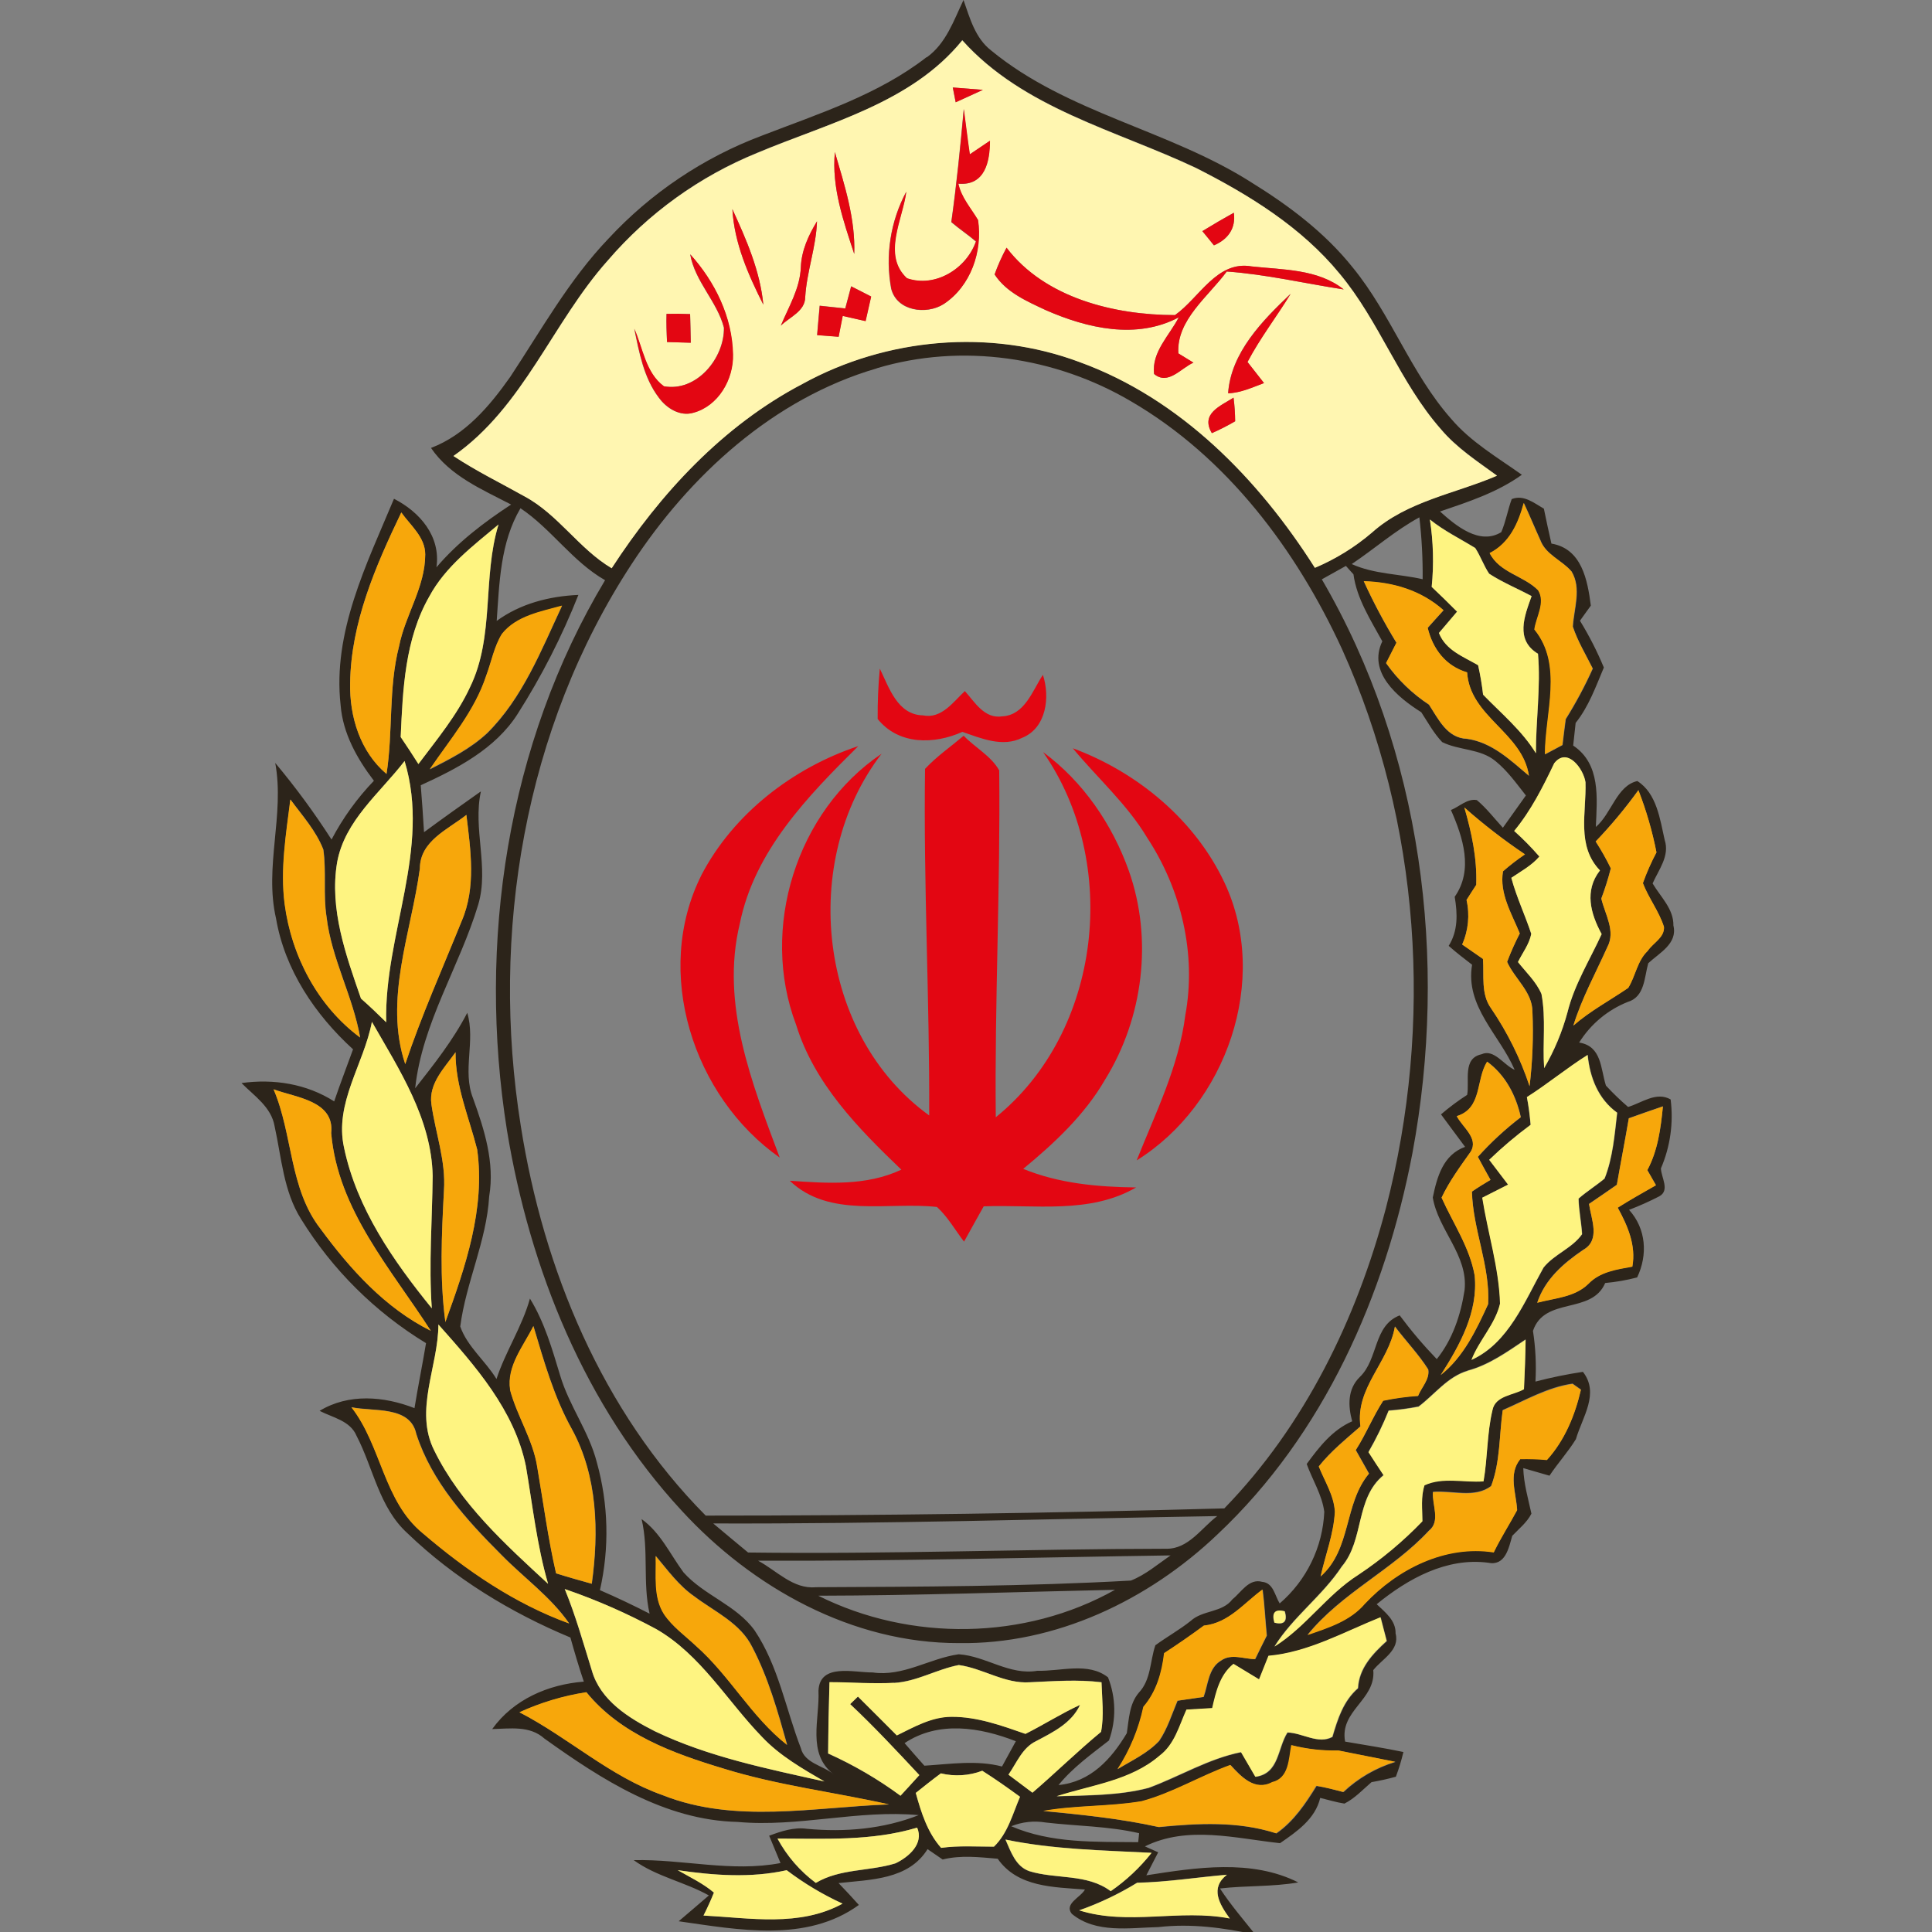 <svg width="80" height="80" viewBox="0 0 80 80" fill="none" xmlns="http://www.w3.org/2000/svg">
<rect x="0" y="0" width="80" height="80" fill="#808080" stroke="none"/>
<g clip-path="url(#clip0_10416_69130)">
<path d="M38.381 2.37C39.178 1.794 39.492 0.847 39.897 0C40.158 0.748 40.38 1.575 41.036 2.086C44.194 4.688 48.408 5.377 51.819 7.555C53.381 8.519 54.87 9.641 56.019 11.083C57.598 13.017 58.427 15.458 60.081 17.333C60.898 18.298 61.998 18.934 63.017 19.659C61.998 20.391 60.8 20.781 59.628 21.18C60.286 21.772 61.267 22.586 62.164 22.036C62.355 21.594 62.431 21.116 62.597 20.666C63.097 20.47 63.52 20.831 63.928 21.062C64.027 21.544 64.13 22.027 64.241 22.509C65.498 22.719 65.737 24.019 65.873 25.078C65.717 25.288 65.572 25.497 65.423 25.703C65.803 26.322 66.134 26.97 66.412 27.641C66.078 28.431 65.787 29.256 65.244 29.934C65.208 30.247 65.175 30.559 65.142 30.872C66.287 31.636 66.131 33.047 66.08 34.242C66.731 33.692 66.942 32.536 67.798 32.341C68.603 32.852 68.736 33.923 68.931 34.781C69.147 35.441 68.683 36.009 68.431 36.581C68.756 37.134 69.305 37.634 69.292 38.323C69.473 39.078 68.709 39.456 68.25 39.886C68.084 40.475 68.109 41.28 67.398 41.489C66.567 41.821 65.863 42.41 65.389 43.17C66.327 43.319 66.273 44.242 66.498 44.952C66.787 45.264 67.093 45.56 67.416 45.837C67.981 45.669 68.58 45.186 69.177 45.525C69.301 46.495 69.162 47.481 68.775 48.38C68.786 48.756 69.159 49.292 68.706 49.538C68.3 49.747 67.883 49.934 67.456 50.097C68.164 50.878 68.237 51.958 67.791 52.895C67.357 53.009 66.914 53.086 66.467 53.127C65.903 54.447 63.958 53.675 63.477 55.109C63.584 55.803 63.619 56.507 63.58 57.208C64.227 57.039 64.883 56.904 65.545 56.805C66.244 57.698 65.52 58.68 65.255 59.592C64.93 60.122 64.506 60.584 64.161 61.105L63.075 60.792C63.095 61.434 63.277 62.053 63.413 62.678C63.227 63.042 62.897 63.303 62.619 63.595C62.472 64.108 62.33 64.859 61.614 64.708C59.895 64.486 58.295 65.373 57.006 66.427C57.355 66.761 57.802 67.095 57.788 67.638C57.973 68.333 57.228 68.694 56.864 69.156C56.98 70.386 55.458 70.831 55.698 72.116C56.503 72.256 57.314 72.378 58.112 72.547C58.03 72.894 57.926 73.236 57.8 73.57C57.469 73.662 57.131 73.736 56.791 73.795C56.428 74.108 56.098 74.467 55.67 74.683C55.33 74.63 54.998 74.527 54.667 74.447C54.462 75.32 53.698 75.844 53.003 76.322C51.158 76.123 49.172 75.581 47.408 76.455L47.958 76.7C47.834 76.941 47.591 77.417 47.467 77.653C49.527 77.331 51.823 76.97 53.758 77.947C52.684 78.133 51.592 78.073 50.516 78.198C50.956 78.869 51.48 79.481 51.983 80.109C50.666 79.822 49.317 79.641 47.967 79.797C46.775 79.823 45.375 80.072 44.381 79.247C44.047 78.827 44.759 78.561 44.925 78.241C43.634 78.138 42.141 78.155 41.312 76.966C40.552 76.903 39.784 76.809 39.033 76.998L38.408 76.569C37.617 77.844 36.038 77.827 34.723 77.975C35.008 78.27 35.289 78.572 35.564 78.88C33.389 80.455 30.564 79.905 28.103 79.555C28.52 79.197 28.941 78.845 29.353 78.486C28.348 77.925 27.178 77.705 26.241 77.025C28.272 76.977 30.292 77.534 32.319 77.145C32.163 76.77 32.006 76.391 31.85 76.013C32.353 75.827 32.877 75.648 33.422 75.728C34.984 75.873 36.578 75.737 38.041 75.161C35.541 74.927 33.055 75.672 30.541 75.442C27.522 75.373 24.916 73.689 22.539 71.987C21.934 71.444 21.122 71.58 20.381 71.597C21.262 70.369 22.698 69.748 24.175 69.633C23.97 69.03 23.791 68.419 23.619 67.806C21.148 66.777 18.802 65.348 16.869 63.486C15.697 62.42 15.463 60.797 14.762 59.45C14.498 58.825 13.777 58.702 13.234 58.42C14.436 57.692 15.891 57.811 17.163 58.308C17.309 57.408 17.491 56.514 17.641 55.617C15.535 54.336 13.762 52.575 12.466 50.478C11.738 49.327 11.658 47.936 11.372 46.642C11.236 45.837 10.53 45.383 10 44.847C11.334 44.663 12.692 44.877 13.838 45.606C14.083 44.881 14.361 44.166 14.619 43.45C13.05 42.02 11.791 40.156 11.43 38.031C10.934 35.892 11.794 33.741 11.397 31.592C12.24 32.599 13.019 33.659 13.728 34.764C14.195 33.874 14.786 33.054 15.483 32.33C14.784 31.414 14.198 30.367 14.105 29.205C13.764 26.175 15.181 23.363 16.314 20.653C17.38 21.197 18.259 22.206 18.072 23.491C18.952 22.458 20.034 21.631 21.164 20.892C19.966 20.267 18.641 19.714 17.847 18.548C19.269 18.009 20.277 16.811 21.128 15.606C22.417 13.656 23.566 11.586 25.191 9.886C26.951 7.987 29.13 6.524 31.555 5.614C33.898 4.708 36.355 3.93 38.364 2.37M39.836 1.672C37.736 4.27 34.319 5.084 31.359 6.323C28.971 7.295 26.848 8.824 25.169 10.781C22.872 13.352 21.683 16.847 18.777 18.877C19.714 19.502 20.727 19.992 21.706 20.542C23.113 21.292 23.967 22.717 25.328 23.525C27.341 20.43 29.936 17.616 33.239 15.887C36.703 13.983 40.989 13.595 44.705 14.989C48.875 16.503 52.112 19.833 54.447 23.508C55.309 23.141 56.109 22.643 56.819 22.031C58.269 20.741 60.256 20.436 61.984 19.688C61.169 19.092 60.312 18.533 59.656 17.758C57.952 15.817 57.117 13.298 55.466 11.322C53.883 9.398 51.716 8.064 49.52 6.947C46.212 5.384 42.369 4.48 39.842 1.659M36.309 15.252C32.025 16.502 28.556 19.684 26.153 23.359C21.705 30.155 20.291 38.672 21.566 46.631C22.503 52.577 24.939 58.444 29.222 62.758C36.383 62.758 43.542 62.658 50.697 62.459C54.025 59.033 56.177 54.609 57.388 50.025C59.367 42.4 58.823 34.078 55.569 26.875C53.672 22.756 50.802 18.927 46.83 16.616C43.695 14.769 39.814 14.198 36.309 15.248M20.558 25.717C21.547 24.992 22.745 24.688 23.95 24.634C23.269 26.355 22.425 28.007 21.431 29.567C20.508 31.012 18.931 31.825 17.422 32.516C17.475 33.163 17.519 33.811 17.558 34.459C18.339 33.883 19.12 33.328 19.913 32.769C19.573 34.323 20.259 35.913 19.803 37.456C19.031 40.025 17.481 42.356 17.191 45.064C17.972 44.069 18.762 43.072 19.348 41.939C19.697 43.105 19.134 44.336 19.587 45.475C20.056 46.773 20.491 48.141 20.256 49.538C20.147 51.395 19.295 53.097 19.058 54.927C19.345 55.758 20.105 56.353 20.558 57.102C20.934 55.956 21.617 54.941 21.944 53.772C22.547 54.752 22.864 55.861 23.194 56.953C23.566 58.211 24.389 59.28 24.714 60.555C25.195 62.28 25.239 64.099 24.842 65.845C25.538 66.147 26.22 66.47 26.898 66.819C26.605 65.53 26.872 64.194 26.567 62.902C27.348 63.461 27.747 64.355 28.303 65.109C29.153 66.064 30.491 66.461 31.248 67.514C32.234 68.986 32.536 70.764 33.163 72.391C33.319 73.016 34.08 73.105 34.516 73.466C33.403 72.616 33.947 71.181 33.891 70.013C33.939 68.847 35.373 69.264 36.131 69.252C37.395 69.438 38.489 68.669 39.697 68.5C40.816 68.57 41.798 69.384 42.958 69.183C43.914 69.213 45.059 68.808 45.881 69.456C46.211 70.293 46.225 71.222 45.92 72.069C45.189 72.642 44.425 73.184 43.831 73.916C45.166 73.784 46.019 72.838 46.659 71.767C46.748 71.191 46.758 70.556 47.158 70.089C47.666 69.55 47.616 68.784 47.841 68.127C48.317 67.778 48.837 67.491 49.303 67.12C49.8 66.662 50.608 66.784 51.034 66.222C51.397 65.934 51.717 65.348 52.261 65.5C52.73 65.541 52.786 66.07 52.989 66.395C53.539 65.922 53.987 65.341 54.304 64.689C54.622 64.037 54.803 63.326 54.836 62.602C54.744 61.898 54.345 61.283 54.108 60.62C54.623 59.916 55.167 59.214 55.991 58.853C55.816 58.211 55.795 57.522 56.303 57.022C57.084 56.278 56.855 54.897 57.958 54.467C58.431 55.103 58.944 55.708 59.494 56.278C60.15 55.462 60.487 54.444 60.645 53.42C60.802 51.981 59.552 50.931 59.328 49.587C59.506 48.73 59.755 47.819 60.666 47.489C60.337 47.041 59.997 46.594 59.669 46.144C60.011 45.85 60.373 45.58 60.752 45.336C60.858 44.75 60.55 43.823 61.347 43.655C61.861 43.417 62.269 44.105 62.719 44.3C62.094 42.847 60.663 41.678 60.956 39.947C60.627 39.695 60.298 39.441 59.987 39.166C60.378 38.541 60.355 37.839 60.236 37.134C61.017 36.025 60.58 34.67 60.08 33.541C60.428 33.405 60.755 33.056 61.153 33.13C61.556 33.467 61.877 33.891 62.231 34.275C62.55 33.831 62.868 33.385 63.184 32.938C62.791 32.441 62.417 31.911 61.92 31.511C61.295 30.995 60.42 31.077 59.719 30.73C59.369 30.363 59.127 29.913 58.852 29.492C57.872 28.877 56.62 27.842 57.239 26.555C56.756 25.675 56.18 24.788 56.044 23.781C55.938 23.663 55.83 23.548 55.731 23.433L54.734 23.989C58.877 31.087 59.984 39.731 58.484 47.756C57.361 53.641 54.808 59.406 50.413 63.536C47.55 66.266 43.703 68.1 39.7 68.037C35.288 68.047 31.153 65.741 28.222 62.548C24.223 58.228 21.939 52.558 20.992 46.803C19.758 39.053 20.992 30.798 25.055 24.025C23.703 23.253 22.836 21.906 21.552 21.045C20.714 22.466 20.678 24.133 20.566 25.733M61.692 22.905C62.098 23.723 63.098 23.842 63.702 24.448C64.014 24.958 63.614 25.542 63.545 26.07C64.747 27.539 63.983 29.53 63.983 31.238C64.223 31.111 64.463 30.983 64.705 30.853C64.747 30.495 64.791 30.139 64.839 29.781C65.259 29.108 65.633 28.409 65.959 27.686C65.673 27.113 65.334 26.559 65.134 25.95C65.177 25.195 65.502 24.378 65.084 23.67C64.688 23.202 64.013 22.975 63.788 22.366C63.555 21.856 63.344 21.339 63.105 20.833C62.873 21.673 62.516 22.484 61.698 22.905M14.498 28.281C14.469 29.672 14.916 31.125 16.005 32.048C16.28 30.295 16.078 28.488 16.525 26.756C16.783 25.458 17.608 24.309 17.608 22.955C17.608 22.241 16.998 21.756 16.617 21.22C15.552 23.438 14.533 25.781 14.498 28.281ZM55.977 23.359C56.903 23.777 57.936 23.762 58.909 23.984C58.917 23.128 58.872 22.272 58.773 21.422C57.773 21.966 56.917 22.723 55.977 23.353M59.211 21.509C59.353 22.432 59.377 23.368 59.284 24.297C59.641 24.631 59.989 24.975 60.336 25.322C60.087 25.617 59.836 25.911 59.584 26.206C59.869 26.928 60.591 27.18 61.206 27.541C61.297 27.943 61.366 28.35 61.413 28.759C62.167 29.541 63.02 30.248 63.6 31.186C63.6 29.814 63.805 28.444 63.686 27.067C62.733 26.491 63.123 25.505 63.422 24.68C62.839 24.367 62.219 24.114 61.664 23.753C61.438 23.419 61.309 23.028 61.087 22.688C60.462 22.303 59.794 21.975 59.212 21.509M17.775 24.7C16.769 26.461 16.681 28.541 16.594 30.514C16.845 30.881 17.089 31.258 17.328 31.633C18.095 30.609 18.927 29.616 19.467 28.447C20.495 26.342 19.97 23.916 20.645 21.714C19.589 22.598 18.441 23.459 17.775 24.7ZM56.469 24.067C56.869 24.945 57.322 25.797 57.825 26.62C57.68 26.902 57.538 27.183 57.395 27.464C57.874 28.143 58.477 28.727 59.172 29.183C59.564 29.784 59.92 30.569 60.748 30.598C61.784 30.745 62.548 31.486 63.311 32.128C63.042 30.334 60.87 29.698 60.752 27.848C59.864 27.586 59.328 26.878 59.119 26.003C59.275 25.819 59.612 25.455 59.775 25.275C58.852 24.452 57.686 24.108 56.469 24.073M20.784 26.261C20.456 26.791 20.35 27.419 20.131 27.995C19.663 29.448 18.642 30.62 17.798 31.863C18.63 31.438 19.48 31.011 20.169 30.369C21.641 28.916 22.413 26.931 23.273 25.092C22.397 25.337 21.386 25.506 20.784 26.261ZM64.364 31.6C63.895 32.583 63.403 33.561 62.702 34.413C63.071 34.744 63.419 35.097 63.744 35.472C63.423 35.848 62.983 36.081 62.583 36.355C62.797 37.15 63.152 37.895 63.409 38.673C63.327 39.103 63.048 39.455 62.858 39.841C63.195 40.269 63.612 40.653 63.831 41.163C64.025 42.175 63.87 43.214 63.942 44.234C64.363 43.511 64.687 42.737 64.906 41.93C65.191 40.772 65.833 39.755 66.323 38.683C65.855 37.831 65.602 36.881 66.253 36.047C65.273 35.031 65.694 33.644 65.655 32.397C65.572 31.836 64.9 30.927 64.364 31.605M13.959 35.711C13.634 37.647 14.327 39.547 14.947 41.348C15.306 41.661 15.652 41.994 15.992 42.331C15.903 38.691 17.856 35.144 16.753 31.512C15.734 32.837 14.27 33.978 13.959 35.711ZM66.073 34.844C66.304 35.201 66.513 35.572 66.698 35.955C66.591 36.378 66.459 36.796 66.305 37.205C66.461 37.861 66.911 38.552 66.553 39.217C66.073 40.294 65.5 41.333 65.147 42.466C65.845 41.859 66.662 41.427 67.42 40.903C67.725 40.413 67.792 39.781 68.228 39.37C68.447 39.039 68.927 38.823 68.9 38.377C68.695 37.731 68.266 37.192 68.027 36.566C68.183 36.128 68.371 35.703 68.589 35.292C68.416 34.413 68.166 33.551 67.841 32.716C67.301 33.465 66.711 34.176 66.073 34.844ZM12.027 33.111C11.847 34.542 11.603 35.992 11.791 37.436C12.069 39.584 13.155 41.655 14.916 42.961C14.617 41.252 13.728 39.7 13.525 37.969C13.38 37.044 13.525 36.094 13.391 35.177C13.089 34.395 12.519 33.77 12.033 33.111M60.638 33.438C60.939 34.48 61.167 35.547 61.128 36.639C60.992 36.847 60.859 37.056 60.727 37.264C60.866 37.882 60.803 38.529 60.545 39.108C60.83 39.305 61.12 39.503 61.406 39.705C61.459 40.389 61.312 41.155 61.741 41.75C62.42 42.746 62.957 43.831 63.336 44.975C63.46 43.951 63.499 42.919 63.455 41.889C63.455 41.066 62.72 40.53 62.406 39.827C62.559 39.424 62.734 39.031 62.931 38.648C62.597 37.831 62.078 36.994 62.236 36.077C62.525 35.824 62.829 35.59 63.147 35.375C62.269 34.785 61.431 34.138 60.638 33.438ZM17.386 35.966C17.025 38.633 15.886 41.394 16.78 44.062C17.452 42.05 18.32 40.112 19.114 38.147C19.72 36.741 19.488 35.205 19.312 33.744C18.544 34.35 17.389 34.823 17.386 35.966ZM14.247 47.528C14.773 50.041 16.288 52.216 17.88 54.177C17.75 52.345 17.898 50.517 17.916 48.691C17.866 46.32 16.534 44.298 15.4 42.314C15.069 44.066 13.838 45.681 14.247 47.528ZM17.863 45.722C18.031 46.916 18.469 48.078 18.383 49.3C18.292 51.114 18.2 52.938 18.442 54.745C19.269 52.469 20.1 50.058 19.759 47.602C19.422 46.267 18.853 44.98 18.863 43.573C18.409 44.216 17.744 44.864 17.863 45.722ZM63.225 45.427C63.294 45.805 63.341 46.188 63.381 46.575C62.781 47.021 62.211 47.505 61.673 48.025L62.455 49.052L61.386 49.594C61.617 51.058 62.077 52.494 62.123 53.978C61.925 54.834 61.253 55.494 60.939 56.311C62.478 55.606 63.139 53.878 63.922 52.487C64.366 51.931 65.109 51.688 65.517 51.105C65.487 50.611 65.381 50.125 65.372 49.631C65.713 49.333 66.103 49.092 66.45 48.8C66.791 47.936 66.864 46.992 66.97 46.075C66.189 45.509 65.841 44.625 65.748 43.683C64.884 44.225 64.097 44.881 63.236 45.427M60.323 46.217C60.548 46.666 61.244 47.134 60.898 47.691C60.466 48.303 60.019 48.906 59.694 49.591C60.17 50.653 60.856 51.647 61.064 52.812C61.212 54.328 60.439 55.706 59.658 56.938C60.605 56.195 61.134 55.062 61.623 54C61.709 52.416 60.991 50.916 60.952 49.342C61.2 49.17 61.458 49.009 61.72 48.856C61.544 48.544 61.369 48.223 61.197 47.903C61.738 47.302 62.335 46.752 62.978 46.261C62.778 45.358 62.345 44.519 61.584 43.961C61.106 44.719 61.392 45.888 60.327 46.217M11.328 45.106C12.131 46.986 11.975 49.219 13.27 50.88C14.498 52.552 15.95 54.161 17.839 55.106C16.194 52.544 13.989 50.095 13.714 46.92C13.859 45.572 12.248 45.45 11.328 45.106ZM67.444 46.311C67.287 47.228 67.112 48.141 66.95 49.055C66.567 49.323 66.183 49.584 65.798 49.847C65.891 50.484 66.283 51.342 65.556 51.75C64.736 52.306 63.978 52.961 63.653 53.938C64.378 53.748 65.206 53.716 65.772 53.156C66.252 52.653 66.941 52.561 67.592 52.442C67.748 51.558 67.398 50.753 66.987 50.002C67.503 49.673 68.039 49.377 68.57 49.072C68.483 48.916 68.302 48.603 68.213 48.447C68.648 47.633 68.769 46.712 68.858 45.808C68.389 45.964 67.92 46.133 67.444 46.302M18.153 54.844C18.153 56.584 17.137 58.392 17.984 60.067C19.064 62.269 20.919 63.944 22.695 65.583C22.227 63.984 22.053 62.334 21.775 60.703C21.295 58.38 19.68 56.561 18.153 54.844ZM21.122 57.542C21.409 58.636 22.072 59.608 22.25 60.742C22.498 62.212 22.691 63.695 23.031 65.152C23.519 65.308 24.014 65.444 24.508 65.583C24.806 63.425 24.75 61.123 23.683 59.177C22.939 57.842 22.528 56.364 22.092 54.913C21.681 55.744 20.98 56.564 21.128 57.548M56.331 59.062C55.731 59.586 55.106 60.086 54.612 60.714C54.853 61.33 55.237 61.917 55.278 62.589C55.231 63.509 54.884 64.38 54.688 65.27C55.973 64.142 55.642 62.267 56.691 61.013L56.142 60.039C56.566 59.381 56.856 58.647 57.28 57.994C57.756 57.893 58.238 57.827 58.723 57.795C58.866 57.441 59.211 57.112 59.144 56.702C58.744 56.069 58.214 55.523 57.764 54.923C57.506 56.409 56.119 57.466 56.337 59.052M60.77 56.752C59.936 57 59.409 57.731 58.739 58.234C58.33 58.315 57.916 58.37 57.5 58.4C57.262 58.992 56.982 59.566 56.663 60.119C56.875 60.431 57.083 60.755 57.288 61.073C56.106 62.05 56.506 63.741 55.559 64.856C54.761 66.069 53.544 66.933 52.772 68.167C54.077 67.356 54.944 66.028 56.241 65.198C57.204 64.558 58.095 63.814 58.897 62.98C58.897 62.483 58.823 61.97 58.983 61.491C59.747 61.136 60.614 61.391 61.428 61.325C61.598 60.348 61.567 59.345 61.797 58.381C61.913 57.772 62.658 57.769 63.102 57.511C63.134 56.828 63.161 56.141 63.17 55.458C62.409 55.966 61.658 56.511 60.761 56.75M62.227 58.378C62.078 59.425 62.128 60.52 61.747 61.523C61.072 62.047 60.128 61.698 59.336 61.769C59.294 62.295 59.667 62.983 59.167 63.377C57.655 65.006 55.556 65.95 54.145 67.688C55 67.392 55.911 67.111 56.52 66.394C57.867 64.959 59.85 63.956 61.856 64.267C62.147 63.666 62.505 63.103 62.823 62.52C62.786 61.82 62.445 61.023 62.955 60.405C63.323 60.396 63.691 60.408 64.058 60.441C64.795 59.627 65.219 58.594 65.464 57.534C65.378 57.472 65.203 57.352 65.117 57.289C64.084 57.434 63.17 57.972 62.227 58.383M14.553 58.261C15.803 59.862 15.883 62.153 17.512 63.484C19.319 65.027 21.328 66.405 23.573 67.219C22.802 66.112 21.689 65.328 20.761 64.375C19.317 62.928 17.881 61.353 17.242 59.375C16.991 58.191 15.461 58.459 14.558 58.267M29.53 63.08C30.008 63.484 30.494 63.884 30.977 64.286C36.758 64.361 42.517 64.139 48.288 64.13C49.208 64.148 49.744 63.275 50.403 62.778C43.447 62.894 36.489 63.106 29.53 63.083M31.397 64.63C32.156 65.033 32.844 65.811 33.778 65.723C38.128 65.703 42.484 65.691 46.828 65.448C47.434 65.208 47.938 64.773 48.47 64.406C42.78 64.489 37.087 64.648 31.397 64.625M27.159 64.43C27.191 65.23 27.047 66.114 27.498 66.83C27.848 67.356 28.378 67.727 28.831 68.156C30.23 69.389 31.123 71.094 32.6 72.252C32.212 70.872 31.819 69.475 31.156 68.203C30.663 67.203 29.594 66.737 28.752 66.098C28.111 65.655 27.658 65.019 27.159 64.43ZM23.381 65.797C23.831 66.891 24.152 68.037 24.503 69.17C24.855 70.411 26.033 71.142 27.116 71.689C29.327 72.748 31.753 73.237 34.133 73.767C33.217 73.231 32.286 72.698 31.552 71.923C30.105 70.428 29.025 68.527 27.177 67.461C25.959 66.803 24.69 66.246 23.381 65.797ZM33.881 66.075C37.695 67.984 42.442 67.925 46.17 65.83C42.075 65.919 37.977 66.067 33.881 66.075ZM49.869 67.309C49.328 67.709 48.777 68.091 48.216 68.455C48.12 69.263 47.895 70.047 47.356 70.677C47.16 71.595 46.797 72.47 46.286 73.258C46.872 72.897 47.522 72.6 48.005 72.089C48.348 71.583 48.53 70.984 48.766 70.425C49.127 70.369 49.484 70.319 49.845 70.269C50.033 69.752 50.041 69.067 50.573 68.759C50.994 68.461 51.511 68.698 51.98 68.703C52.136 68.375 52.3 68.05 52.462 67.727C52.4 67.091 52.37 66.455 52.288 65.822C51.519 66.384 50.897 67.197 49.881 67.312M52.781 67.197C53.184 67.295 53.327 67.138 53.211 66.728C52.808 66.628 52.666 66.787 52.781 67.197ZM52.539 68.57L52.148 69.547C51.794 69.334 51.441 69.117 51.089 68.905C50.523 69.364 50.358 70.059 50.208 70.736C49.848 70.758 49.494 70.775 49.142 70.798C48.837 71.467 48.647 72.245 48.027 72.708C46.831 73.737 45.214 73.914 43.766 74.386C45.034 74.344 46.331 74.361 47.567 74.039C48.852 73.57 50.042 72.831 51.4 72.559L51.994 73.58C52.983 73.444 52.897 72.411 53.32 71.745C53.945 71.758 54.592 72.248 55.181 71.927C55.4 71.183 55.634 70.438 56.241 69.911C56.283 69.077 56.847 68.487 57.431 67.955C57.366 67.709 57.237 67.22 57.177 66.975C55.661 67.583 54.194 68.422 52.539 68.57ZM37.023 69.688C36.133 69.737 35.239 69.667 34.348 69.661C34.319 70.647 34.3 71.632 34.292 72.614C35.35 73.088 36.354 73.672 37.288 74.358C37.545 74.075 37.803 73.787 38.069 73.503C37.131 72.5 36.194 71.494 35.203 70.559C35.283 70.48 35.442 70.322 35.525 70.247C36.061 70.783 36.603 71.317 37.136 71.856C37.852 71.505 38.583 71.075 39.405 71.084C40.464 71.084 41.477 71.448 42.462 71.792C43.225 71.409 43.947 70.948 44.723 70.591C44.367 71.353 43.605 71.72 42.9 72.094C42.331 72.366 42.098 72.992 41.758 73.481C42.089 73.73 42.417 73.978 42.752 74.227C43.711 73.398 44.616 72.508 45.592 71.708C45.723 71.031 45.631 70.336 45.611 69.655C44.622 69.533 43.631 69.611 42.642 69.655C41.602 69.731 40.705 69.078 39.702 68.942C38.788 69.116 37.961 69.628 37.023 69.681M21.517 70.906C23.548 71.955 25.267 73.562 27.444 74.336C30.442 75.528 33.703 74.833 36.819 74.72C34.534 74.209 32.197 73.931 29.956 73.233C27.877 72.608 25.705 71.816 24.289 70.075C23.331 70.223 22.398 70.503 21.517 70.906ZM37.455 72.177C37.723 72.489 37.998 72.802 38.277 73.114C39.342 73.047 40.441 72.872 41.491 73.147C41.683 72.795 41.872 72.445 42.064 72.1C40.581 71.522 38.862 71.241 37.455 72.18M53.487 72.269C53.375 72.83 53.402 73.636 52.694 73.802C51.978 74.186 51.4 73.573 50.962 73.091C49.712 73.541 48.572 74.245 47.291 74.591C45.941 74.819 44.559 74.747 43.212 74.994C44.817 75.15 46.414 75.306 47.992 75.659C49.616 75.503 51.273 75.408 52.859 75.92C53.581 75.417 54.064 74.692 54.52 73.955C54.895 74.011 55.263 74.111 55.633 74.209C56.245 73.632 56.983 73.204 57.789 72.959C57.008 72.803 56.219 72.647 55.434 72.491C54.778 72.506 54.123 72.431 53.487 72.269ZM38.964 73.431C38.611 73.691 38.266 73.967 37.922 74.242C38.147 75.05 38.402 75.875 38.972 76.517C39.697 76.417 40.428 76.467 41.159 76.467C41.733 75.914 41.941 75.109 42.239 74.402C41.73 74.027 41.216 73.664 40.677 73.325C40.127 73.533 39.528 73.57 38.958 73.431M41.869 75.619C43.53 76.339 45.364 76.261 47.13 76.28C47.139 76.188 47.159 76.002 47.169 75.909C45.897 75.614 44.589 75.617 43.298 75.466C42.817 75.385 42.322 75.439 41.869 75.622M32.192 76.138C32.58 76.856 33.121 77.482 33.777 77.969C34.783 77.369 35.994 77.5 37.077 77.158C37.617 76.9 38.263 76.35 37.97 75.681C36.084 76.247 34.127 76.131 32.189 76.134M41.631 76.178C41.852 76.673 42.047 77.28 42.611 77.481C43.723 77.827 45.005 77.575 45.987 78.312C46.627 77.868 47.198 77.331 47.68 76.719C45.648 76.614 43.631 76.583 41.633 76.17M28.069 77.442C28.577 77.731 29.113 77.986 29.562 78.366C29.433 78.688 29.288 79.002 29.131 79.316C31.055 79.416 33.111 79.797 34.889 78.823C34.069 78.448 33.293 77.984 32.575 77.439C31.089 77.773 29.562 77.658 28.069 77.439M47.087 77.956C46.33 78.421 45.526 78.804 44.688 79.098C46.719 79.741 48.853 79.031 50.922 79.436C50.498 78.842 50.094 78.178 50.803 77.625C49.564 77.731 48.333 77.93 47.087 77.956Z" fill="#2C241A"/>
<path d="M39.847 1.672C42.373 4.492 46.217 5.395 49.525 6.959C51.725 8.07 53.887 9.405 55.47 11.334C57.122 13.311 57.956 15.83 59.661 17.77C60.317 18.552 61.173 19.105 61.989 19.7C60.256 20.445 58.273 20.75 56.823 22.044C56.112 22.654 55.31 23.15 54.447 23.514C52.112 19.833 48.875 16.509 44.705 14.995C40.989 13.602 36.703 13.989 33.239 15.894C29.936 17.622 27.34 20.436 25.328 23.531C23.967 22.723 23.112 21.298 21.706 20.548C20.726 19.998 19.714 19.505 18.776 18.883C21.683 16.852 22.872 13.358 25.169 10.787C26.848 8.831 28.971 7.304 31.359 6.333C34.319 5.084 37.736 4.27 39.847 1.672ZM39.45 3.622C39.48 3.778 39.54 4.081 39.57 4.234C39.946 4.066 40.321 3.894 40.695 3.72L39.445 3.622M39.386 9.2C39.714 9.481 40.078 9.72 40.406 10.002C40.015 11.127 38.72 11.934 37.548 11.527C36.515 10.57 37.376 9.084 37.522 7.942C36.866 9.17 36.646 10.583 36.897 11.952C37.128 12.889 38.353 13.053 39.072 12.594C40.19 11.858 40.687 10.406 40.492 9.117C40.2 8.623 39.8 8.18 39.676 7.611C40.786 7.703 40.978 6.691 40.984 5.833C40.773 5.975 40.359 6.253 40.151 6.395C40.058 5.77 39.986 5.145 39.903 4.52C39.761 6.083 39.605 7.645 39.386 9.208M34.57 6.297C34.428 7.756 34.925 9.15 35.372 10.516C35.425 9.066 34.972 7.675 34.57 6.297ZM30.326 8.661C30.406 10.067 30.98 11.375 31.608 12.616C31.475 11.219 30.906 9.922 30.326 8.661ZM49.787 9.57C49.909 9.717 50.145 10.011 50.267 10.159C50.844 9.912 51.178 9.464 51.092 8.809C50.651 9.051 50.217 9.305 49.787 9.57ZM33.161 11.067C33.126 11.944 32.658 12.695 32.333 13.483C32.697 13.127 33.336 12.887 33.342 12.302C33.406 11.239 33.795 10.23 33.83 9.164C33.478 9.747 33.187 10.375 33.161 11.067ZM41.184 11.369C41.675 12.116 42.526 12.478 43.306 12.845C45.025 13.597 47.056 14.07 48.806 13.142C48.428 13.887 47.676 14.58 47.786 15.486C48.365 15.966 48.895 15.241 49.415 15.017C49.259 14.919 48.947 14.73 48.79 14.634C48.701 13.253 50.04 12.277 50.794 11.244C52.429 11.359 54.028 11.738 55.637 11.986C54.567 11.134 53.117 11.175 51.823 11.033C50.383 10.78 49.665 12.333 48.651 13.048C46.151 13.048 43.262 12.339 41.676 10.258C41.483 10.615 41.316 10.987 41.179 11.37M28.576 10.536C28.776 11.664 29.686 12.475 29.972 13.564C29.994 14.836 28.836 16.239 27.484 15.994C26.72 15.434 26.617 14.416 26.259 13.611C26.465 14.597 26.65 15.642 27.276 16.464C27.589 16.902 28.15 17.259 28.709 17.089C29.739 16.808 30.372 15.709 30.345 14.68C30.319 13.13 29.6 11.666 28.576 10.531M34.994 12.769L33.939 12.656C33.901 13.061 33.865 13.467 33.833 13.872C34.13 13.897 34.425 13.917 34.723 13.941C34.765 13.725 34.848 13.292 34.892 13.077L35.839 13.292C35.895 13.037 36.011 12.53 36.07 12.275C35.862 12.169 35.445 11.963 35.242 11.852C35.179 12.08 35.058 12.541 34.998 12.769M50.851 16.281C51.375 16.264 51.855 16.036 52.337 15.858C52.109 15.569 51.878 15.275 51.653 14.984C52.173 13.997 52.858 13.109 53.44 12.162C52.275 13.269 50.967 14.595 50.851 16.281ZM27.6 12.997C27.587 13.384 27.6 13.778 27.62 14.162L28.603 14.192C28.603 13.795 28.587 13.398 28.576 13.006C28.25 12.991 27.925 12.988 27.6 12.997ZM50.181 17.936C50.511 17.79 50.833 17.625 51.145 17.444C51.142 17.117 51.12 16.79 51.078 16.466C50.529 16.817 49.701 17.125 50.181 17.936Z" fill="#FFF6B1"/>
<path d="M39.45 3.622L40.7 3.721C40.327 3.894 39.952 4.066 39.575 4.235C39.545 4.078 39.484 3.766 39.455 3.622M39.395 9.2C39.614 7.647 39.77 6.085 39.912 4.513C39.995 5.138 40.069 5.763 40.161 6.388C40.369 6.246 40.786 5.967 40.994 5.825C40.994 6.683 40.795 7.7 39.686 7.603C39.809 8.18 40.209 8.616 40.501 9.11C40.697 10.403 40.2 11.85 39.081 12.586C38.362 13.046 37.137 12.88 36.906 11.944C36.655 10.575 36.876 9.162 37.531 7.935C37.386 9.077 36.525 10.563 37.558 11.519C38.73 11.927 40.025 11.119 40.415 9.994C40.087 9.713 39.723 9.474 39.395 9.192M34.57 6.297C34.972 7.671 35.425 9.061 35.372 10.516C34.925 9.155 34.434 7.761 34.57 6.297ZM30.326 8.661C30.906 9.922 31.475 11.219 31.608 12.616C30.983 11.375 30.406 10.07 30.326 8.661ZM49.787 9.571C50.218 9.307 50.652 9.053 51.092 8.81C51.178 9.464 50.844 9.913 50.267 10.16C50.145 10.003 49.909 9.717 49.787 9.571ZM33.161 11.067C33.187 10.375 33.473 9.747 33.83 9.164C33.795 10.23 33.406 11.239 33.342 12.302C33.342 12.888 32.697 13.127 32.333 13.483C32.658 12.702 33.126 11.944 33.161 11.067ZM41.184 11.369C41.321 10.986 41.487 10.614 41.681 10.256C43.267 12.344 46.15 13.047 48.656 13.047C49.67 12.331 50.387 10.778 51.828 11.031C53.122 11.174 54.572 11.133 55.642 11.985C54.026 11.736 52.428 11.36 50.798 11.242C50.04 12.275 48.706 13.252 48.795 14.633C48.951 14.728 49.264 14.917 49.42 15.016C48.9 15.245 48.37 15.97 47.79 15.485C47.681 14.574 48.433 13.881 48.811 13.141C47.056 14.069 45.026 13.595 43.311 12.844C42.529 12.477 41.679 12.114 41.189 11.367M28.586 10.533C29.609 11.667 30.328 13.131 30.355 14.681C30.381 15.711 29.748 16.81 28.719 17.091C28.159 17.256 27.603 16.899 27.286 16.466C26.661 15.642 26.475 14.591 26.269 13.613C26.626 14.417 26.737 15.436 27.494 15.995C28.845 16.241 30.003 14.838 29.981 13.566C29.695 12.472 28.786 11.666 28.586 10.538M35.003 12.775C35.062 12.547 35.184 12.086 35.247 11.858C35.453 11.961 35.872 12.171 36.075 12.281C36.015 12.536 35.9 13.044 35.844 13.299L34.897 13.083C34.853 13.299 34.77 13.731 34.728 13.947C34.429 13.924 34.134 13.903 33.837 13.878C33.87 13.474 33.906 13.067 33.944 12.663L35.003 12.775ZM50.856 16.288C50.972 14.602 52.279 13.275 53.445 12.169C52.862 13.119 52.178 14.003 51.658 14.991C51.883 15.281 52.114 15.575 52.342 15.864C51.859 16.042 51.38 16.27 50.856 16.288ZM27.6 12.997C27.925 12.988 28.25 12.991 28.576 13.006C28.587 13.399 28.597 13.796 28.603 14.192L27.62 14.163C27.606 13.775 27.587 13.381 27.6 12.997ZM50.181 17.936C49.701 17.125 50.529 16.817 51.078 16.466C51.12 16.79 51.142 17.117 51.145 17.444C50.833 17.626 50.511 17.79 50.181 17.936ZM36.431 27.686C36.812 28.467 37.162 29.599 38.219 29.622C38.983 29.778 39.469 29.069 39.953 28.616C40.373 29.085 40.764 29.772 41.5 29.663C42.437 29.61 42.75 28.6 43.184 27.944C43.486 28.855 43.333 30.145 42.33 30.549C41.522 30.956 40.636 30.578 39.851 30.305C38.675 30.831 37.215 30.853 36.342 29.772C36.337 29.077 36.366 28.382 36.431 27.689M38.306 31.835C38.786 31.32 39.369 30.917 39.904 30.466C40.373 30.953 41.04 31.303 41.375 31.9C41.428 36.686 41.183 41.477 41.233 46.264C45.625 42.708 46.389 35.717 43.192 31.142C44.848 32.363 46.059 34.135 46.745 36.064C47.745 38.899 47.337 42.149 45.764 44.696C44.917 46.164 43.662 47.333 42.369 48.4C43.855 49.008 45.453 49.15 47.042 49.17C45.123 50.286 42.839 49.869 40.733 49.952C40.461 50.439 40.187 50.925 39.919 51.414C39.548 50.931 39.247 50.389 38.797 49.978C36.776 49.753 34.337 50.458 32.703 48.892C34.25 48.999 35.875 49.117 37.322 48.433C35.528 46.714 33.715 44.867 32.964 42.43C31.454 38.449 32.975 33.588 36.505 31.211C33.087 35.656 33.856 42.85 38.476 46.188C38.497 41.405 38.236 36.62 38.304 31.841M29.045 36.233C30.376 33.685 32.839 31.794 35.54 30.894C33.442 32.972 31.24 35.236 30.634 38.245C29.826 41.574 31.137 44.86 32.286 47.933C28.692 45.41 27.029 40.245 29.045 36.236M44.422 30.983C47.094 31.972 49.487 33.952 50.706 36.553C52.597 40.577 50.772 45.747 47.067 48.049C47.848 46.088 48.812 44.161 49.081 42.039C49.55 39.5 48.911 36.831 47.501 34.686C46.67 33.297 45.445 32.221 44.422 30.983Z" fill="#E30612"/>
<path d="M61.684 22.898C62.505 22.478 62.862 21.667 63.091 20.827C63.33 21.333 63.541 21.85 63.773 22.36C63.998 22.969 64.673 23.194 65.07 23.664C65.487 24.372 65.162 25.189 65.12 25.944C65.325 26.553 65.659 27.106 65.945 27.68C65.619 28.402 65.245 29.102 64.825 29.775C64.777 30.133 64.733 30.489 64.691 30.847C64.448 30.977 64.209 31.105 63.969 31.231C63.969 29.523 64.733 27.533 63.531 26.064C63.603 25.538 64 24.952 63.688 24.442C63.091 23.83 62.084 23.717 61.678 22.898M14.498 28.281C14.533 25.781 15.552 23.438 16.617 21.22C16.998 21.756 17.605 22.241 17.608 22.955C17.608 24.309 16.783 25.455 16.525 26.756C16.078 28.488 16.28 30.295 16.005 32.048C14.911 31.125 14.469 29.672 14.498 28.281ZM56.467 24.063C57.684 24.097 58.85 24.441 59.773 25.264C59.617 25.444 59.28 25.808 59.117 25.992C59.327 26.867 59.862 27.575 60.75 27.838C60.869 29.688 63.041 30.323 63.309 32.117C62.547 31.475 61.783 30.735 60.747 30.588C59.919 30.558 59.562 29.773 59.17 29.172C58.475 28.716 57.873 28.133 57.394 27.453C57.536 27.172 57.678 26.891 57.823 26.61C57.321 25.786 56.868 24.934 56.467 24.056M20.783 26.244C21.384 25.489 22.395 25.32 23.272 25.075C22.411 26.916 21.639 28.898 20.167 30.352C19.478 30.994 18.628 31.42 17.797 31.845C18.641 30.603 19.653 29.431 20.13 27.978C20.348 27.402 20.455 26.773 20.783 26.244ZM66.073 34.844C66.712 34.178 67.303 33.468 67.844 32.72C68.169 33.555 68.42 34.418 68.592 35.297C68.374 35.707 68.186 36.133 68.03 36.57C68.269 37.195 68.698 37.736 68.903 38.381C68.93 38.828 68.45 39.044 68.231 39.375C67.795 39.786 67.728 40.417 67.423 40.908C66.666 41.425 65.848 41.858 65.15 42.47C65.497 41.338 66.07 40.298 66.556 39.222C66.914 38.556 66.458 37.866 66.308 37.209C66.462 36.8 66.594 36.383 66.702 35.959C66.516 35.577 66.307 35.206 66.077 34.849M12.027 33.111C12.512 33.777 13.083 34.4 13.384 35.177C13.516 36.099 13.373 37.052 13.519 37.969C13.722 39.7 14.613 41.25 14.909 42.961C13.155 41.663 12.069 39.584 11.784 37.436C11.597 35.992 11.841 34.542 12.02 33.111M60.638 33.438C61.431 34.139 62.269 34.787 63.147 35.378C62.829 35.593 62.525 35.827 62.236 36.08C62.08 36.997 62.597 37.834 62.931 38.652C62.734 39.034 62.559 39.428 62.406 39.83C62.719 40.533 63.448 41.069 63.455 41.892C63.499 42.922 63.46 43.955 63.336 44.978C62.957 43.834 62.42 42.749 61.741 41.753C61.312 41.158 61.459 40.392 61.406 39.708C61.12 39.506 60.83 39.308 60.545 39.111C60.802 38.531 60.865 37.884 60.725 37.266C60.858 37.055 60.991 36.845 61.127 36.641C61.166 35.547 60.938 34.481 60.636 33.439M17.386 35.966C17.386 34.824 18.544 34.35 19.312 33.744C19.488 35.205 19.72 36.747 19.114 38.147C18.32 40.113 17.452 42.053 16.78 44.063C15.886 41.394 17.025 38.633 17.386 35.966ZM17.863 45.719C17.744 44.861 18.409 44.213 18.863 43.57C18.853 44.977 19.422 46.264 19.759 47.599C20.1 50.048 19.269 52.466 18.442 54.742C18.2 52.934 18.286 51.111 18.383 49.297C18.469 48.075 18.031 46.913 17.863 45.719ZM60.317 46.217C61.383 45.888 61.098 44.719 61.575 43.961C62.336 44.519 62.769 45.358 62.969 46.261C62.328 46.752 61.733 47.302 61.194 47.903C61.366 48.224 61.541 48.539 61.717 48.856C61.455 49.013 61.197 49.169 60.948 49.342C60.987 50.916 61.706 52.416 61.62 54C61.131 55.067 60.602 56.188 59.655 56.938C60.445 55.706 61.217 54.328 61.061 52.813C60.853 51.647 60.167 50.653 59.691 49.591C60.016 48.906 60.462 48.303 60.895 47.691C61.241 47.135 60.545 46.666 60.32 46.217M11.328 45.106C12.248 45.45 13.859 45.575 13.714 46.92C13.989 50.095 16.194 52.545 17.839 55.106C15.95 54.169 14.498 52.552 13.27 50.88C11.975 49.219 12.131 46.986 11.328 45.106ZM67.444 46.311C67.912 46.142 68.381 45.98 68.858 45.817C68.769 46.722 68.648 47.642 68.213 48.456C68.302 48.613 68.483 48.925 68.57 49.081C68.039 49.383 67.503 49.683 66.987 50.011C67.398 50.763 67.755 51.574 67.592 52.452C66.941 52.57 66.252 52.663 65.772 53.166C65.206 53.719 64.378 53.752 63.653 53.947C63.978 52.974 64.736 52.319 65.556 51.76C66.283 51.352 65.891 50.494 65.798 49.856C66.183 49.594 66.567 49.333 66.95 49.064C67.106 48.15 67.289 47.238 67.444 46.32M21.12 57.544C20.972 56.559 21.673 55.739 22.084 54.908C22.52 56.361 22.931 57.838 23.675 59.172C24.742 61.125 24.798 63.427 24.5 65.578C24.006 65.439 23.511 65.3 23.023 65.147C22.689 63.691 22.497 62.208 22.242 60.738C22.064 59.603 21.402 58.633 21.114 57.538M56.331 59.063C56.112 57.477 57.5 56.42 57.758 54.934C58.208 55.535 58.737 56.08 59.138 56.713C59.205 57.119 58.859 57.447 58.717 57.806C58.232 57.838 57.749 57.904 57.273 58.005C56.85 58.658 56.559 59.392 56.136 60.05L56.684 61.023C55.636 62.273 55.967 64.148 54.681 65.281C54.878 64.391 55.225 63.52 55.272 62.6C55.237 61.922 54.847 61.334 54.606 60.725C55.106 60.1 55.731 59.597 56.325 59.074M62.223 58.402C63.161 57.995 64.081 57.464 65.114 57.308C65.2 57.37 65.375 57.491 65.461 57.553C65.216 58.613 64.792 59.645 64.055 60.459C63.688 60.427 63.32 60.415 62.952 60.423C62.442 61.048 62.783 61.839 62.82 62.539C62.508 63.122 62.144 63.684 61.853 64.286C59.847 63.974 57.864 64.978 56.517 66.413C55.908 67.13 54.997 67.411 54.142 67.706C55.548 65.969 57.652 65.025 59.164 63.395C59.664 63.002 59.291 62.314 59.333 61.788C60.125 61.717 61.069 62.066 61.744 61.542C62.125 60.539 62.075 59.444 62.223 58.397M14.55 58.275C15.453 58.467 16.983 58.199 17.234 59.383C17.873 61.367 19.309 62.942 20.753 64.383C21.691 65.336 22.798 66.12 23.566 67.227C21.32 66.413 19.311 65.039 17.505 63.492C15.875 62.161 15.798 59.87 14.545 58.269M27.147 64.433C27.641 65.022 28.098 65.658 28.739 66.102C29.584 66.741 30.65 67.206 31.144 68.206C31.812 69.478 32.2 70.875 32.587 72.255C31.111 71.097 30.217 69.392 28.819 68.159C28.366 67.73 27.836 67.359 27.486 66.833C27.034 66.117 27.173 65.233 27.147 64.433ZM49.866 67.309C50.881 67.194 51.503 66.381 52.272 65.819C52.355 66.452 52.384 67.088 52.447 67.724C52.291 68.047 52.12 68.372 51.964 68.7C51.503 68.7 50.984 68.458 50.558 68.756C50.025 69.069 50.017 69.749 49.83 70.266C49.469 70.319 49.111 70.369 48.75 70.422C48.514 70.981 48.333 71.58 47.989 72.086C47.52 72.597 46.862 72.894 46.27 73.255C46.782 72.467 47.145 71.592 47.341 70.674C47.88 70.049 48.105 69.26 48.2 68.452C48.76 68.087 49.312 67.705 49.853 67.306M21.505 70.9C22.386 70.497 23.319 70.217 24.277 70.069C25.692 71.809 27.87 72.602 29.944 73.227C32.184 73.925 34.522 74.203 36.806 74.714C33.691 74.827 30.43 75.522 27.431 74.33C25.252 73.564 23.538 71.948 21.505 70.9ZM53.467 72.26C54.103 72.422 54.758 72.497 55.414 72.481C56.195 72.638 56.984 72.794 57.769 72.95C56.963 73.194 56.225 73.622 55.612 74.2C55.242 74.108 54.875 74.002 54.5 73.945C54.044 74.683 53.562 75.408 52.839 75.911C51.256 75.398 49.595 75.491 47.972 75.65C46.394 75.303 44.797 75.141 43.192 74.984C44.539 74.744 45.92 74.809 47.27 74.581C48.552 74.236 49.697 73.531 50.942 73.081C51.38 73.564 51.958 74.175 52.673 73.792C53.381 73.627 53.355 72.82 53.467 72.26Z" fill="#F7A70B"/>
<path d="M59.211 21.516C59.788 21.984 60.461 22.309 61.086 22.694C61.308 23.034 61.436 23.425 61.663 23.759C62.217 24.12 62.837 24.372 63.42 24.686C63.122 25.517 62.731 26.497 63.684 27.073C63.803 28.45 63.592 29.82 63.598 31.192C63.025 30.255 62.172 29.55 61.411 28.766C61.364 28.356 61.295 27.949 61.205 27.547C60.589 27.186 59.867 26.934 59.583 26.212C59.834 25.917 60.086 25.623 60.334 25.328C59.987 24.981 59.639 24.637 59.283 24.303C59.376 23.375 59.351 22.438 59.209 21.516M17.772 24.706C18.438 23.466 19.586 22.605 20.642 21.72C19.967 23.919 20.486 26.348 19.464 28.453C18.923 29.622 18.092 30.616 17.325 31.639C17.086 31.264 16.842 30.887 16.591 30.52C16.677 28.547 16.766 26.467 17.772 24.706ZM64.361 31.598C64.897 30.92 65.569 31.83 65.651 32.391C65.691 33.641 65.27 35.025 66.25 36.041C65.598 36.875 65.856 37.825 66.32 38.677C65.83 39.748 65.188 40.766 64.903 41.923C64.684 42.73 64.359 43.505 63.939 44.228C63.867 43.208 64.022 42.169 63.828 41.156C63.609 40.647 63.192 40.263 62.855 39.834C63.045 39.448 63.323 39.097 63.406 38.667C63.148 37.886 62.794 37.144 62.58 36.348C62.98 36.075 63.42 35.842 63.741 35.466C63.416 35.091 63.068 34.737 62.698 34.406C63.4 33.559 63.888 32.581 64.361 31.594M13.959 35.711C14.272 33.978 15.734 32.837 16.753 31.512C17.856 35.148 15.903 38.691 15.992 42.331C15.652 41.994 15.306 41.666 14.947 41.348C14.322 39.547 13.634 37.647 13.959 35.711ZM14.247 47.525C13.834 45.678 15.069 44.062 15.4 42.311C16.534 44.295 17.866 46.317 17.916 48.688C17.898 50.514 17.75 52.342 17.88 54.173C16.288 52.212 14.773 50.038 14.247 47.525ZM63.225 45.427C64.086 44.881 64.873 44.225 65.737 43.683C65.83 44.62 66.172 45.509 66.959 46.075C66.853 46.992 66.78 47.936 66.439 48.8C66.092 49.092 65.701 49.333 65.361 49.631C65.37 50.125 65.477 50.611 65.506 51.105C65.098 51.688 64.355 51.931 63.911 52.487C63.13 53.878 62.467 55.612 60.928 56.311C61.241 55.494 61.914 54.834 62.112 53.978C62.066 52.494 61.606 51.058 61.375 49.594L62.444 49.052L61.663 48.025C62.203 47.505 62.777 47.02 63.381 46.575C63.348 46.188 63.301 45.805 63.225 45.427ZM18.153 54.844C19.68 56.562 21.295 58.38 21.775 60.703C22.053 62.334 22.233 63.984 22.695 65.583C20.919 63.944 19.064 62.269 17.984 60.067C17.137 58.392 18.15 56.584 18.153 54.844ZM60.764 56.766C61.661 56.527 62.413 55.984 63.173 55.473C63.164 56.156 63.138 56.844 63.105 57.527C62.661 57.784 61.916 57.788 61.8 58.397C61.57 59.361 61.602 60.364 61.431 61.341C60.617 61.406 59.75 61.152 58.986 61.506C58.83 61.986 58.897 62.498 58.9 62.995C58.098 63.83 57.207 64.573 56.244 65.214C54.947 66.037 54.08 67.366 52.775 68.183C53.547 66.948 54.764 66.084 55.562 64.872C56.5 63.756 56.109 62.059 57.291 61.089C57.078 60.777 56.87 60.45 56.666 60.134C56.985 59.582 57.265 59.008 57.503 58.416C57.919 58.385 58.333 58.33 58.742 58.25C59.411 57.747 59.938 57.016 60.773 56.767M23.381 65.797C24.692 66.246 25.962 66.803 27.181 67.461C29.025 68.527 30.105 70.43 31.556 71.923C32.291 72.705 33.222 73.231 34.138 73.767C31.758 73.237 29.331 72.748 27.12 71.689C26.038 71.142 24.859 70.411 24.508 69.17C24.156 68.037 23.836 66.895 23.386 65.797M52.766 67.188C52.65 66.773 52.792 66.614 53.195 66.719C53.311 67.133 53.169 67.291 52.766 67.188ZM52.523 68.561C54.178 68.412 55.648 67.573 57.161 66.966C57.222 67.211 57.35 67.7 57.416 67.945C56.831 68.478 56.267 69.067 56.225 69.902C55.619 70.428 55.384 71.173 55.166 71.917C54.577 72.239 53.923 71.748 53.305 71.736C52.881 72.402 52.967 73.434 51.978 73.57L51.384 72.55C50.026 72.822 48.836 73.556 47.551 74.03C46.316 74.352 45.019 74.334 43.75 74.377C45.197 73.908 46.816 73.728 48.011 72.698C48.636 72.23 48.822 71.458 49.127 70.789C49.478 70.766 49.833 70.748 50.192 70.727C50.348 70.05 50.505 69.355 51.073 68.895C51.425 69.108 51.778 69.325 52.133 69.537L52.523 68.561ZM37.023 69.688C37.961 69.634 38.788 69.122 39.702 68.948C40.705 69.084 41.602 69.73 42.642 69.661C43.631 69.617 44.622 69.539 45.611 69.661C45.631 70.342 45.723 71.037 45.592 71.714C44.616 72.52 43.717 73.405 42.752 74.233C42.417 73.984 42.089 73.736 41.758 73.487C42.098 72.998 42.331 72.372 42.9 72.1C43.605 71.727 44.367 71.359 44.723 70.597C43.942 70.955 43.225 71.416 42.462 71.798C41.477 71.455 40.464 71.084 39.405 71.091C38.583 71.091 37.852 71.511 37.136 71.862C36.603 71.323 36.061 70.789 35.525 70.253C35.442 70.33 35.283 70.487 35.203 70.566C36.194 71.494 37.131 72.5 38.069 73.503C37.811 73.787 37.553 74.075 37.288 74.358C36.354 73.669 35.349 73.082 34.291 72.606C34.297 71.622 34.316 70.638 34.347 69.653C35.237 69.653 36.131 69.73 37.022 69.68M38.955 73.43C39.525 73.568 40.124 73.531 40.673 73.323C41.206 73.662 41.72 74.025 42.236 74.4C41.931 75.108 41.73 75.912 41.156 76.466C40.428 76.466 39.697 76.416 38.969 76.516C38.398 75.873 38.144 75.048 37.919 74.241C38.263 73.966 38.608 73.689 38.961 73.43M32.195 76.131C34.131 76.131 36.089 76.244 37.977 75.678C38.269 76.347 37.623 76.897 37.083 77.155C36 77.492 34.789 77.366 33.783 77.966C33.126 77.478 32.585 76.852 32.197 76.131M41.639 76.175C43.638 76.588 45.661 76.619 47.686 76.723C47.204 77.333 46.634 77.867 45.995 78.309C45.013 77.572 43.731 77.823 42.619 77.478C42.055 77.277 41.859 76.67 41.639 76.175ZM28.069 77.442C29.562 77.658 31.089 77.773 32.575 77.442C33.293 77.987 34.069 78.451 34.889 78.827C33.111 79.8 31.055 79.419 29.131 79.319C29.288 79.006 29.433 78.694 29.562 78.369C29.113 77.989 28.576 77.734 28.069 77.445M47.087 77.963C48.337 77.936 49.564 77.737 50.803 77.631C50.094 78.184 50.491 78.848 50.922 79.442C48.853 79.037 46.723 79.747 44.688 79.105C45.526 78.81 46.33 78.427 47.087 77.963Z" fill="#FEF481"/>
</g>
<defs>
<clipPath id="clip0_10416_69130">
<rect width="80" height="80" fill="white"/>
</clipPath>
</defs>
</svg>
